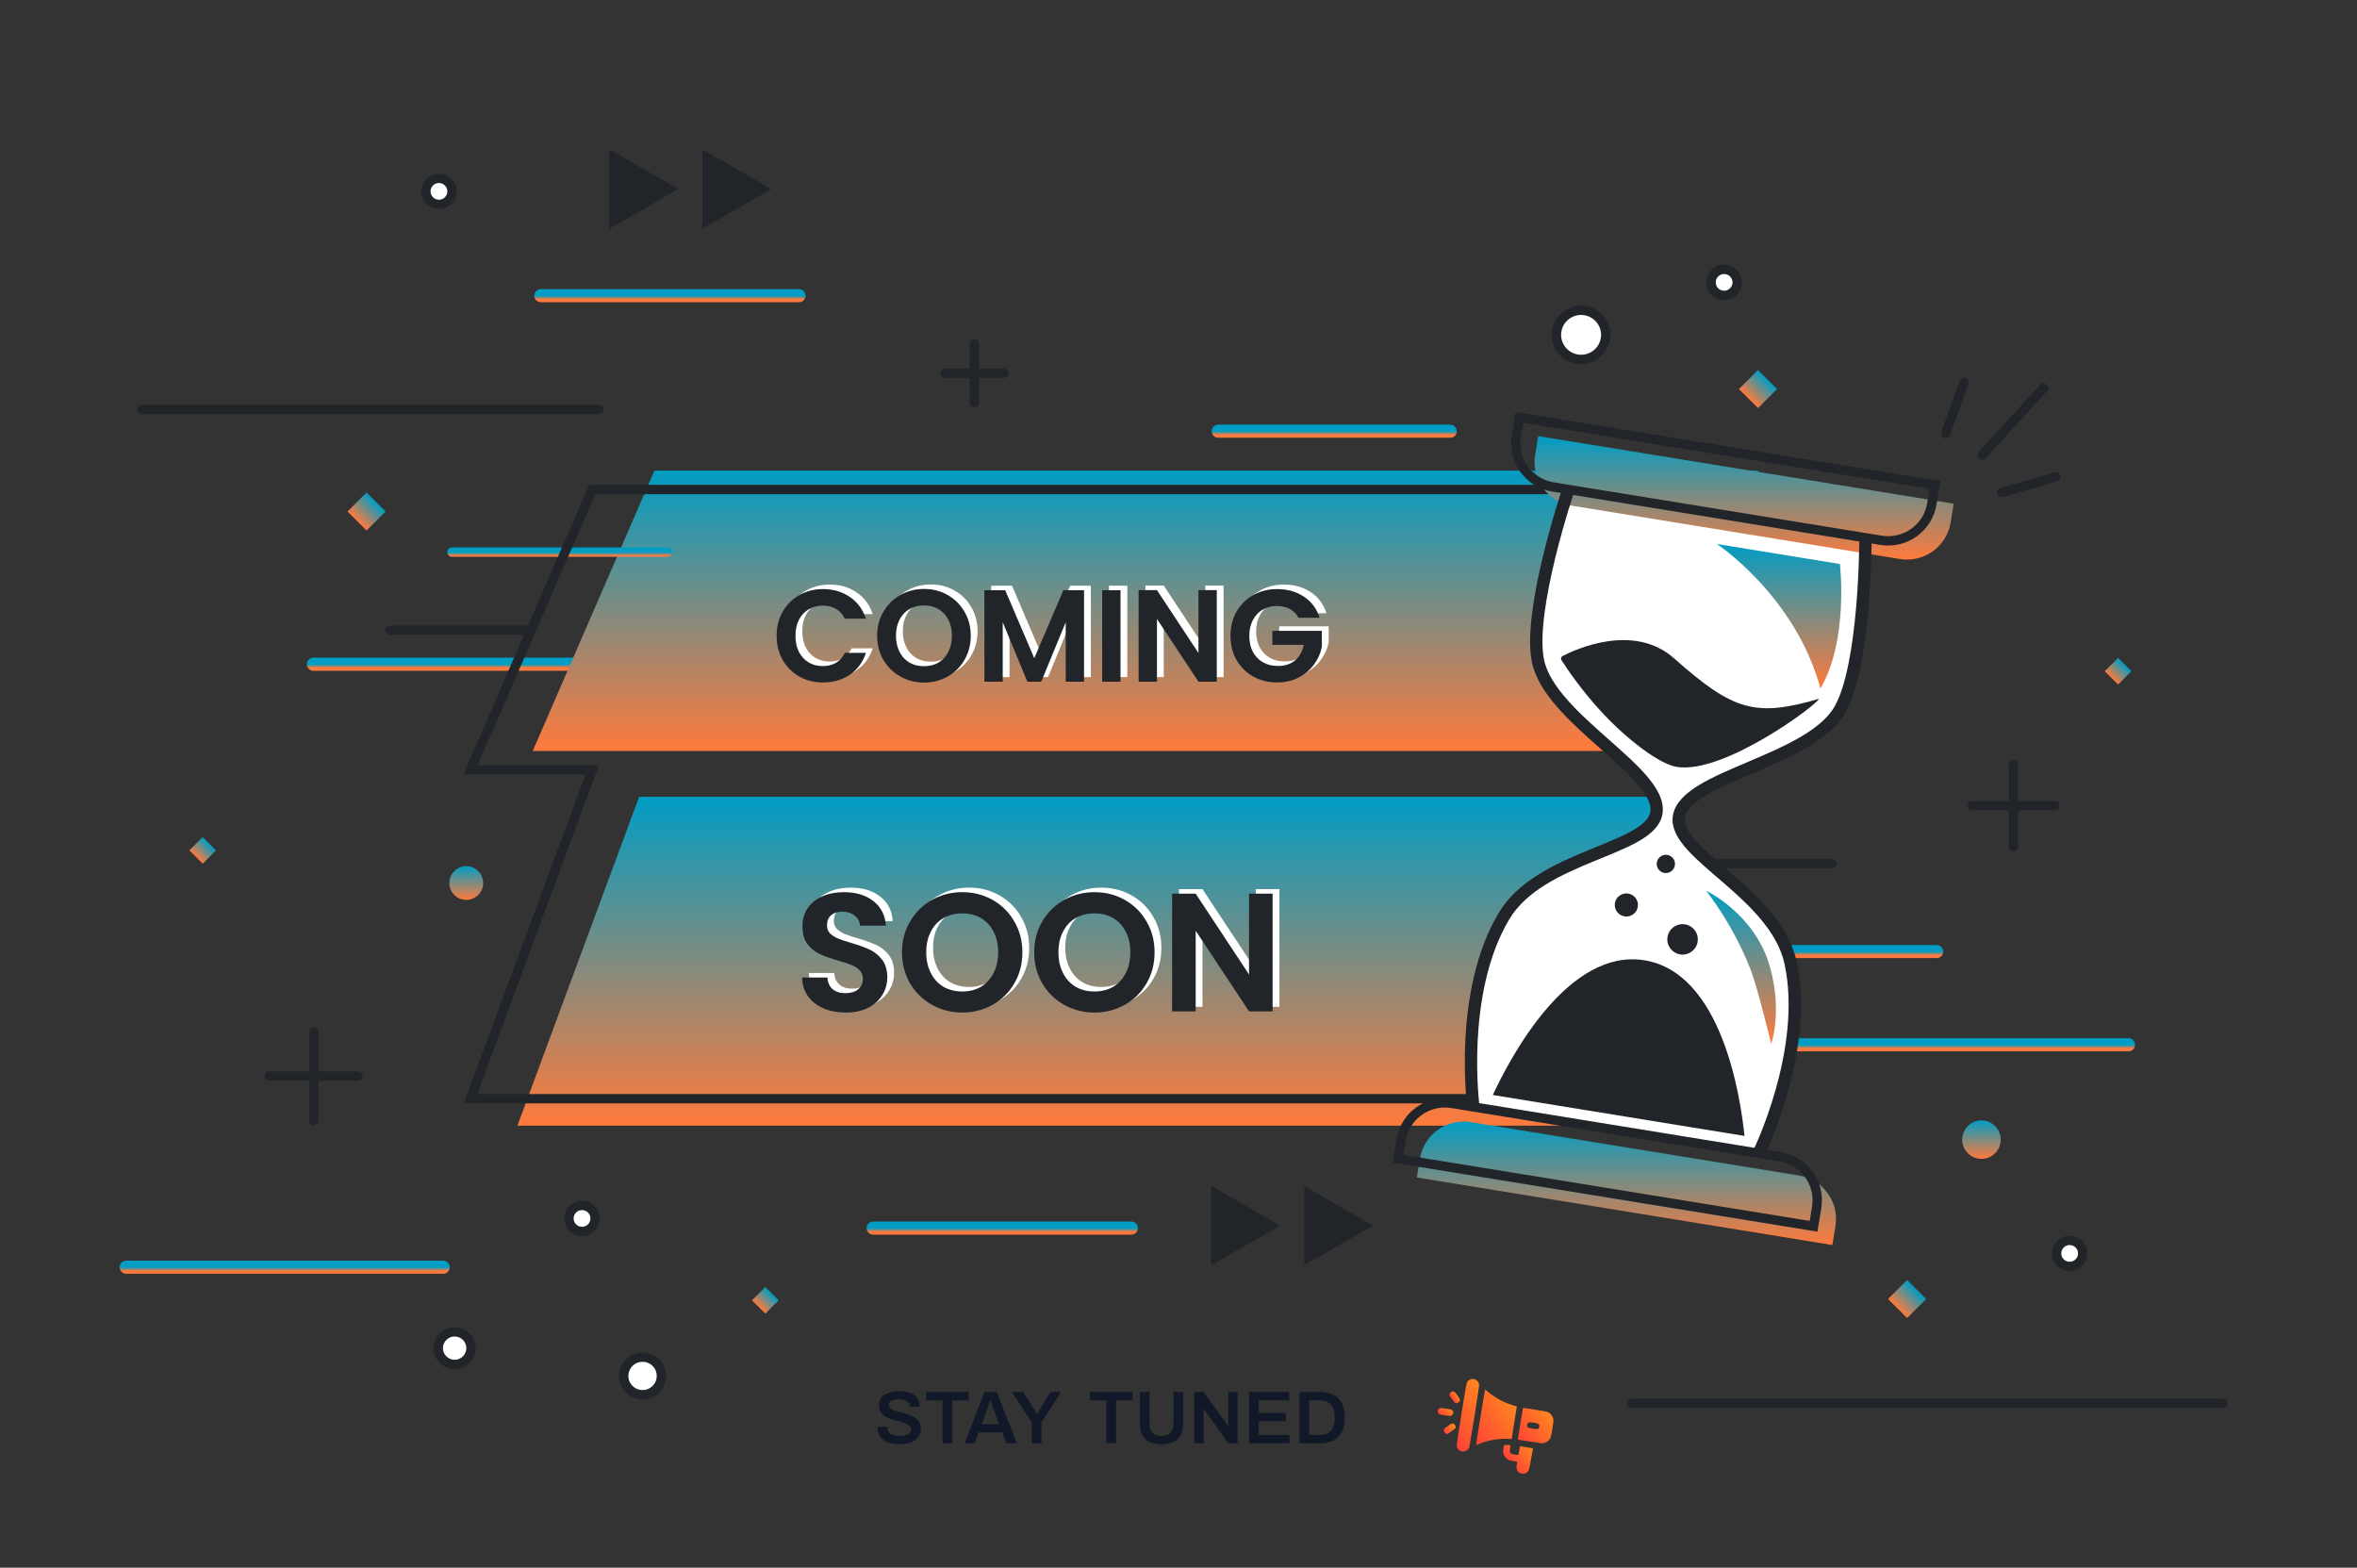<svg width="630" height="419" viewBox="0 0 630 419" fill="none" xmlns="http://www.w3.org/2000/svg">
<rect x="0" y="0" width="630" height="419" fill="#333333" stroke="none"/>
<g clip-path="url(#clip0_2468_410507)">
<path d="M534.996 131.658L549.496 127.438" stroke="#212529" stroke-width="2.5" stroke-miterlimit="10" stroke-linecap="round"/>
<path d="M524.962 102.219L520.045 115.915" stroke="#212529" stroke-width="2.5" stroke-miterlimit="10" stroke-linecap="round"/>
<path d="M529.805 121.607L546.186 103.742" stroke="#212529" stroke-width="2.5" stroke-miterlimit="10" stroke-linecap="round"/>
<path d="M342.172 327.555L323.758 316.961V338.15L342.172 327.555Z" fill="#212529"/>
<path d="M367.032 327.555L348.616 316.961V338.15L367.032 327.555Z" fill="#212529"/>
<path d="M181.306 50.516L162.891 39.922V61.112L181.306 50.516Z" fill="#212529"/>
<path d="M206.165 50.516L187.75 39.922V61.112L206.165 50.516Z" fill="#212529"/>
<path d="M252.574 99.773H268.326" stroke="#212529" stroke-width="2.5" stroke-miterlimit="10" stroke-linecap="round"/>
<path d="M260.45 107.618V91.922" stroke="#212529" stroke-width="2.5" stroke-miterlimit="10" stroke-linecap="round"/>
<path d="M527.17 215.312H549.274" stroke="#212529" stroke-width="2.5" stroke-miterlimit="10" stroke-linecap="round"/>
<path d="M538.223 226.323V204.297" stroke="#212529" stroke-width="2.5" stroke-miterlimit="10" stroke-linecap="round"/>
<path d="M71.967 287.609H95.746" stroke="#212529" stroke-width="2.5" stroke-miterlimit="10" stroke-linecap="round"/>
<path d="M83.856 299.461V275.766" stroke="#212529" stroke-width="2.5" stroke-miterlimit="10" stroke-linecap="round"/>
<path d="M144.559 79.023H213.57" stroke="url(#paint0_linear_2468_410507)" stroke-width="3.5" stroke-miterlimit="10" stroke-linecap="round"/>
<path d="M233.392 328.227H302.403" stroke="url(#paint1_linear_2468_410507)" stroke-width="3.5" stroke-miterlimit="10" stroke-linecap="round"/>
<path d="M37.888 109.461H160.193" stroke="#212529" stroke-width="2.5" stroke-miterlimit="10" stroke-linecap="round"/>
<path d="M83.767 177.516H161.514" stroke="url(#paint2_linear_2468_410507)" stroke-width="3.5" stroke-miterlimit="10" stroke-linecap="round"/>
<path d="M104.159 168.453H141.585" stroke="#212529" stroke-width="2.5" stroke-miterlimit="10" stroke-linecap="round"/>
<path d="M458.93 230.797H489.634" stroke="#212529" stroke-width="2.5" stroke-miterlimit="10" stroke-linecap="round"/>
<path d="M437.584 200.711L469.909 126.267C469.909 125.928 469.909 125.759 469.909 125.784H174.926L142.391 200.711H437.584Z" fill="url(#paint3_linear_2468_410507)"/>
<path d="M452.196 240.571C449.915 238.771 447.977 236.53 446.666 233.933C445.405 231.432 444.75 228.686 444.577 225.9C444.306 221.53 445.097 217.155 446.408 212.953H170.835L138.3 300.849H430.133L454.186 241.987C453.503 241.543 452.836 241.076 452.196 240.571Z" fill="url(#paint4_linear_2468_410507)"/>
<path d="M120.791 147.57H178.444" stroke="url(#paint5_linear_2468_410507)" stroke-width="2.5" stroke-miterlimit="10" stroke-linecap="round"/>
<path d="M453.28 131.306C453.28 130.967 453.28 130.798 453.28 130.823H158.297L125.762 205.75H158.297L125.762 293.647H420.955L453.28 206.318C453.28 206.129 453.28 205.94 453.28 205.75" stroke="#212529" stroke-width="2.5" stroke-miterlimit="10"/>
<path d="M209.405 168.727C209.405 166.323 209.941 164.177 211.015 162.287C212.111 160.373 213.593 158.892 215.46 157.842C217.35 156.768 219.461 156.232 221.795 156.232C224.525 156.232 226.916 156.932 228.97 158.332C231.023 159.732 232.458 161.668 233.275 164.142H227.64C227.08 162.975 226.286 162.1 225.26 161.517C224.256 160.933 223.09 160.642 221.76 160.642C220.336 160.642 219.065 160.98 217.945 161.657C216.848 162.31 215.985 163.243 215.355 164.457C214.748 165.67 214.445 167.093 214.445 168.727C214.445 170.337 214.748 171.76 215.355 172.997C215.985 174.21 216.848 175.155 217.945 175.832C219.065 176.485 220.336 176.812 221.76 176.812C223.09 176.812 224.256 176.52 225.26 175.937C226.286 175.33 227.08 174.443 227.64 173.277H233.275C232.458 175.773 231.023 177.722 228.97 179.122C226.94 180.498 224.548 181.187 221.795 181.187C219.461 181.187 217.35 180.662 215.46 179.612C213.593 178.538 212.111 177.057 211.015 175.167C209.941 173.277 209.405 171.13 209.405 168.727ZM248.8 181.222C246.513 181.222 244.413 180.685 242.5 179.612C240.587 178.538 239.07 177.057 237.95 175.167C236.83 173.253 236.27 171.095 236.27 168.692C236.27 166.312 236.83 164.177 237.95 162.287C239.07 160.373 240.587 158.88 242.5 157.807C244.413 156.733 246.513 156.197 248.8 156.197C251.11 156.197 253.21 156.733 255.1 157.807C257.013 158.88 258.518 160.373 259.615 162.287C260.735 164.177 261.295 166.312 261.295 168.692C261.295 171.095 260.735 173.253 259.615 175.167C258.518 177.057 257.013 178.538 255.1 179.612C253.187 180.685 251.087 181.222 248.8 181.222ZM248.8 176.847C250.27 176.847 251.565 176.52 252.685 175.867C253.805 175.19 254.68 174.233 255.31 172.997C255.94 171.76 256.255 170.325 256.255 168.692C256.255 167.058 255.94 165.635 255.31 164.422C254.68 163.185 253.805 162.24 252.685 161.587C251.565 160.933 250.27 160.607 248.8 160.607C247.33 160.607 246.023 160.933 244.88 161.587C243.76 162.24 242.885 163.185 242.255 164.422C241.625 165.635 241.31 167.058 241.31 168.692C241.31 170.325 241.625 171.76 242.255 172.997C242.885 174.233 243.76 175.19 244.88 175.867C246.023 176.52 247.33 176.847 248.8 176.847ZM291.575 156.547V180.977H286.675V165.087L280.13 180.977H276.42L269.84 165.087V180.977H264.94V156.547H270.505L278.275 174.712L286.045 156.547H291.575ZM301.32 156.547V180.977H296.42V156.547H301.32ZM327.056 180.977H322.156L311.061 164.212V180.977H306.161V156.512H311.061L322.156 173.312V156.512H327.056V180.977ZM348.908 163.897C348.348 162.87 347.578 162.088 346.598 161.552C345.618 161.015 344.475 160.747 343.168 160.747C341.722 160.747 340.438 161.073 339.318 161.727C338.198 162.38 337.323 163.313 336.693 164.527C336.063 165.74 335.748 167.14 335.748 168.727C335.748 170.36 336.063 171.783 336.693 172.997C337.347 174.21 338.245 175.143 339.388 175.797C340.532 176.45 341.862 176.777 343.378 176.777C345.245 176.777 346.773 176.287 347.963 175.307C349.153 174.303 349.935 172.915 350.308 171.142H341.908V167.397H355.138V171.667C354.812 173.37 354.112 174.945 353.038 176.392C351.965 177.838 350.577 179.005 348.873 179.892C347.193 180.755 345.303 181.187 343.203 181.187C340.847 181.187 338.712 180.662 336.798 179.612C334.908 178.538 333.415 177.057 332.318 175.167C331.245 173.277 330.708 171.13 330.708 168.727C330.708 166.323 331.245 164.177 332.318 162.287C333.415 160.373 334.908 158.892 336.798 157.842C338.712 156.768 340.835 156.232 343.168 156.232C345.922 156.232 348.313 156.908 350.343 158.262C352.373 159.592 353.773 161.47 354.543 163.897H348.908Z" fill="white"/>
<path d="M207.583 169.937C207.583 167.534 208.12 165.387 209.193 163.497C210.29 161.584 211.772 160.102 213.638 159.052C215.528 157.979 217.64 157.442 219.973 157.442C222.703 157.442 225.095 158.142 227.148 159.542C229.202 160.942 230.637 162.879 231.453 165.352H225.818C225.258 164.186 224.465 163.311 223.438 162.727C222.435 162.144 221.268 161.852 219.938 161.852C218.515 161.852 217.243 162.191 216.123 162.867C215.027 163.521 214.163 164.454 213.533 165.667C212.927 166.881 212.623 168.304 212.623 169.937C212.623 171.547 212.927 172.971 213.533 174.207C214.163 175.421 215.027 176.366 216.123 177.043C217.243 177.696 218.515 178.022 219.938 178.022C221.268 178.022 222.435 177.731 223.438 177.147C224.465 176.541 225.258 175.654 225.818 174.487H231.453C230.637 176.984 229.202 178.932 227.148 180.332C225.118 181.709 222.727 182.398 219.973 182.398C217.64 182.398 215.528 181.872 213.638 180.822C211.772 179.749 210.29 178.267 209.193 176.377C208.12 174.487 207.583 172.341 207.583 169.937ZM246.979 182.433C244.692 182.433 242.592 181.896 240.679 180.822C238.765 179.749 237.249 178.267 236.129 176.377C235.009 174.464 234.449 172.306 234.449 169.902C234.449 167.522 235.009 165.387 236.129 163.497C237.249 161.584 238.765 160.091 240.679 159.017C242.592 157.944 244.692 157.407 246.979 157.407C249.289 157.407 251.389 157.944 253.279 159.017C255.192 160.091 256.697 161.584 257.794 163.497C258.914 165.387 259.474 167.522 259.474 169.902C259.474 172.306 258.914 174.464 257.794 176.377C256.697 178.267 255.192 179.749 253.279 180.822C251.365 181.896 249.265 182.433 246.979 182.433ZM246.979 178.057C248.449 178.057 249.744 177.731 250.864 177.077C251.984 176.401 252.859 175.444 253.489 174.207C254.119 172.971 254.434 171.536 254.434 169.902C254.434 168.269 254.119 166.846 253.489 165.632C252.859 164.396 251.984 163.451 250.864 162.797C249.744 162.144 248.449 161.817 246.979 161.817C245.509 161.817 244.202 162.144 243.059 162.797C241.939 163.451 241.064 164.396 240.434 165.632C239.804 166.846 239.489 168.269 239.489 169.902C239.489 171.536 239.804 172.971 240.434 174.207C241.064 175.444 241.939 176.401 243.059 177.077C244.202 177.731 245.509 178.057 246.979 178.057ZM289.754 157.757V182.188H284.854V166.297L278.309 182.188H274.599L268.019 166.297V182.188H263.119V157.757H268.684L276.454 175.922L284.224 157.757H289.754ZM299.499 157.757V182.188H294.599V157.757H299.499ZM325.235 182.188H320.335L309.24 165.422V182.188H304.34V157.722H309.24L320.335 174.522V157.722H325.235V182.188ZM347.087 165.107C346.527 164.081 345.757 163.299 344.777 162.762C343.797 162.226 342.654 161.957 341.347 161.957C339.9 161.957 338.617 162.284 337.497 162.937C336.377 163.591 335.502 164.524 334.872 165.737C334.242 166.951 333.927 168.351 333.927 169.937C333.927 171.571 334.242 172.994 334.872 174.207C335.525 175.421 336.424 176.354 337.567 177.007C338.71 177.661 340.04 177.987 341.557 177.987C343.424 177.987 344.952 177.497 346.142 176.517C347.332 175.514 348.114 174.126 348.487 172.352H340.087V168.607H353.317V172.877C352.99 174.581 352.29 176.156 351.217 177.602C350.144 179.049 348.755 180.216 347.052 181.102C345.372 181.966 343.482 182.398 341.382 182.398C339.025 182.398 336.89 181.872 334.977 180.822C333.087 179.749 331.594 178.267 330.497 176.377C329.424 174.487 328.887 172.341 328.887 169.937C328.887 167.534 329.424 165.387 330.497 163.497C331.594 161.584 333.087 160.102 334.977 159.052C336.89 157.979 339.014 157.442 341.347 157.442C344.1 157.442 346.492 158.119 348.522 159.472C350.552 160.802 351.952 162.681 352.722 165.107H347.087Z" fill="#212529"/>
<path d="M227.87 269.409C225.68 269.409 223.7 269.034 221.93 268.284C220.19 267.534 218.81 266.454 217.79 265.044C216.77 263.634 216.245 261.969 216.215 260.049H222.965C223.055 261.339 223.505 262.359 224.315 263.109C225.155 263.859 226.295 264.234 227.735 264.234C229.205 264.234 230.36 263.889 231.2 263.199C232.04 262.479 232.46 261.549 232.46 260.409C232.46 259.479 232.175 258.714 231.605 258.114C231.035 257.514 230.315 257.049 229.445 256.719C228.605 256.359 227.435 255.969 225.935 255.549C223.895 254.949 222.23 254.364 220.94 253.794C219.68 253.194 218.585 252.309 217.655 251.139C216.755 249.939 216.305 248.349 216.305 246.369C216.305 244.509 216.77 242.889 217.7 241.509C218.63 240.129 219.935 239.079 221.615 238.359C223.295 237.609 225.215 237.234 227.375 237.234C230.615 237.234 233.24 238.029 235.25 239.619C237.29 241.179 238.415 243.369 238.625 246.189H231.695C231.635 245.109 231.17 244.224 230.3 243.534C229.46 242.814 228.335 242.454 226.925 242.454C225.695 242.454 224.705 242.769 223.955 243.399C223.235 244.029 222.875 244.944 222.875 246.144C222.875 246.984 223.145 247.689 223.685 248.259C224.255 248.799 224.945 249.249 225.755 249.609C226.595 249.939 227.765 250.329 229.265 250.779C231.305 251.379 232.97 251.979 234.26 252.579C235.55 253.179 236.66 254.079 237.59 255.279C238.52 256.479 238.985 258.054 238.985 260.004C238.985 261.684 238.55 263.244 237.68 264.684C236.81 266.124 235.535 267.279 233.855 268.149C232.175 268.989 230.18 269.409 227.87 269.409ZM259.027 269.409C256.087 269.409 253.387 268.719 250.927 267.339C248.467 265.959 246.517 264.054 245.077 261.624C243.637 259.164 242.917 256.389 242.917 253.299C242.917 250.239 243.637 247.494 245.077 245.064C246.517 242.604 248.467 240.684 250.927 239.304C253.387 237.924 256.087 237.234 259.027 237.234C261.997 237.234 264.697 237.924 267.127 239.304C269.587 240.684 271.522 242.604 272.932 245.064C274.372 247.494 275.092 250.239 275.092 253.299C275.092 256.389 274.372 259.164 272.932 261.624C271.522 264.054 269.587 265.959 267.127 267.339C264.667 268.719 261.967 269.409 259.027 269.409ZM259.027 263.784C260.917 263.784 262.582 263.364 264.022 262.524C265.462 261.654 266.587 260.424 267.397 258.834C268.207 257.244 268.612 255.399 268.612 253.299C268.612 251.199 268.207 249.369 267.397 247.809C266.587 246.219 265.462 245.004 264.022 244.164C262.582 243.324 260.917 242.904 259.027 242.904C257.137 242.904 255.457 243.324 253.987 244.164C252.547 245.004 251.422 246.219 250.612 247.809C249.802 249.369 249.397 251.199 249.397 253.299C249.397 255.399 249.802 257.244 250.612 258.834C251.422 260.424 252.547 261.654 253.987 262.524C255.457 263.364 257.137 263.784 259.027 263.784ZM294.359 269.409C291.419 269.409 288.719 268.719 286.259 267.339C283.799 265.959 281.849 264.054 280.409 261.624C278.969 259.164 278.249 256.389 278.249 253.299C278.249 250.239 278.969 247.494 280.409 245.064C281.849 242.604 283.799 240.684 286.259 239.304C288.719 237.924 291.419 237.234 294.359 237.234C297.329 237.234 300.029 237.924 302.459 239.304C304.919 240.684 306.854 242.604 308.264 245.064C309.704 247.494 310.424 250.239 310.424 253.299C310.424 256.389 309.704 259.164 308.264 261.624C306.854 264.054 304.919 265.959 302.459 267.339C299.999 268.719 297.299 269.409 294.359 269.409ZM294.359 263.784C296.249 263.784 297.914 263.364 299.354 262.524C300.794 261.654 301.919 260.424 302.729 258.834C303.539 257.244 303.944 255.399 303.944 253.299C303.944 251.199 303.539 249.369 302.729 247.809C301.919 246.219 300.794 245.004 299.354 244.164C297.914 243.324 296.249 242.904 294.359 242.904C292.469 242.904 290.789 243.324 289.319 244.164C287.879 245.004 286.754 246.219 285.944 247.809C285.134 249.369 284.729 251.199 284.729 253.299C284.729 255.399 285.134 257.244 285.944 258.834C286.754 260.424 287.879 261.654 289.319 262.524C290.789 263.364 292.469 263.784 294.359 263.784ZM341.976 269.094H335.676L321.411 247.539V269.094H315.111V237.639H321.411L335.676 259.239V237.639H341.976V269.094Z" fill="white"/>
<path d="M226.05 270.62C223.86 270.62 221.88 270.245 220.11 269.495C218.37 268.745 216.99 267.665 215.97 266.255C214.95 264.845 214.425 263.18 214.395 261.26H221.145C221.235 262.55 221.685 263.57 222.495 264.32C223.335 265.07 224.475 265.445 225.915 265.445C227.385 265.445 228.54 265.1 229.38 264.41C230.22 263.69 230.64 262.76 230.64 261.62C230.64 260.69 230.355 259.925 229.785 259.325C229.215 258.725 228.495 258.26 227.625 257.93C226.785 257.57 225.615 257.18 224.115 256.76C222.075 256.16 220.41 255.575 219.12 255.005C217.86 254.405 216.765 253.52 215.835 252.35C214.935 251.15 214.485 249.56 214.485 247.58C214.485 245.72 214.95 244.1 215.88 242.72C216.81 241.34 218.115 240.29 219.795 239.57C221.475 238.82 223.395 238.445 225.555 238.445C228.795 238.445 231.42 239.24 233.43 240.83C235.47 242.39 236.595 244.58 236.805 247.4H229.875C229.815 246.32 229.35 245.435 228.48 244.745C227.64 244.025 226.515 243.665 225.105 243.665C223.875 243.665 222.885 243.98 222.135 244.61C221.415 245.24 221.055 246.155 221.055 247.355C221.055 248.195 221.325 248.9 221.865 249.47C222.435 250.01 223.125 250.46 223.935 250.82C224.775 251.15 225.945 251.54 227.445 251.99C229.485 252.59 231.15 253.19 232.44 253.79C233.73 254.39 234.84 255.29 235.77 256.49C236.7 257.69 237.165 259.265 237.165 261.215C237.165 262.895 236.73 264.455 235.86 265.895C234.99 267.335 233.715 268.49 232.035 269.36C230.355 270.2 228.36 270.62 226.05 270.62ZM257.206 270.62C254.266 270.62 251.566 269.93 249.106 268.55C246.646 267.17 244.696 265.265 243.256 262.835C241.816 260.375 241.096 257.6 241.096 254.51C241.096 251.45 241.816 248.705 243.256 246.275C244.696 243.815 246.646 241.895 249.106 240.515C251.566 239.135 254.266 238.445 257.206 238.445C260.176 238.445 262.876 239.135 265.306 240.515C267.766 241.895 269.701 243.815 271.111 246.275C272.551 248.705 273.271 251.45 273.271 254.51C273.271 257.6 272.551 260.375 271.111 262.835C269.701 265.265 267.766 267.17 265.306 268.55C262.846 269.93 260.146 270.62 257.206 270.62ZM257.206 264.995C259.096 264.995 260.761 264.575 262.201 263.735C263.641 262.865 264.766 261.635 265.576 260.045C266.386 258.455 266.791 256.61 266.791 254.51C266.791 252.41 266.386 250.58 265.576 249.02C264.766 247.43 263.641 246.215 262.201 245.375C260.761 244.535 259.096 244.115 257.206 244.115C255.316 244.115 253.636 244.535 252.166 245.375C250.726 246.215 249.601 247.43 248.791 249.02C247.981 250.58 247.576 252.41 247.576 254.51C247.576 256.61 247.981 258.455 248.791 260.045C249.601 261.635 250.726 262.865 252.166 263.735C253.636 264.575 255.316 264.995 257.206 264.995ZM292.539 270.62C289.599 270.62 286.899 269.93 284.439 268.55C281.979 267.17 280.029 265.265 278.589 262.835C277.149 260.375 276.429 257.6 276.429 254.51C276.429 251.45 277.149 248.705 278.589 246.275C280.029 243.815 281.979 241.895 284.439 240.515C286.899 239.135 289.599 238.445 292.539 238.445C295.509 238.445 298.209 239.135 300.639 240.515C303.099 241.895 305.034 243.815 306.444 246.275C307.884 248.705 308.604 251.45 308.604 254.51C308.604 257.6 307.884 260.375 306.444 262.835C305.034 265.265 303.099 267.17 300.639 268.55C298.179 269.93 295.479 270.62 292.539 270.62ZM292.539 264.995C294.429 264.995 296.094 264.575 297.534 263.735C298.974 262.865 300.099 261.635 300.909 260.045C301.719 258.455 302.124 256.61 302.124 254.51C302.124 252.41 301.719 250.58 300.909 249.02C300.099 247.43 298.974 246.215 297.534 245.375C296.094 244.535 294.429 244.115 292.539 244.115C290.649 244.115 288.969 244.535 287.499 245.375C286.059 246.215 284.934 247.43 284.124 249.02C283.314 250.58 282.909 252.41 282.909 254.51C282.909 256.61 283.314 258.455 284.124 260.045C284.934 261.635 286.059 262.865 287.499 263.735C288.969 264.575 290.649 264.995 292.539 264.995ZM340.156 270.305H333.856L319.591 248.75V270.305H313.291V238.85H319.591L333.856 260.45V238.85H340.156V270.305Z" fill="#212529"/>
<path d="M456.502 254.32H517.65" stroke="url(#paint6_linear_2468_410507)" stroke-width="3.5" stroke-miterlimit="10" stroke-linecap="round"/>
<path d="M451.861 279.234H568.925" stroke="url(#paint7_linear_2468_410507)" stroke-width="3.5" stroke-miterlimit="10" stroke-linecap="round"/>
<path d="M325.612 115.242H387.634" stroke="url(#paint8_linear_2468_410507)" stroke-width="3.5" stroke-miterlimit="10" stroke-linecap="round"/>
<path d="M470.017 308.378C470.017 308.378 483.672 280.724 478.601 257.292C474.586 238.743 447.242 228.259 448.763 218.295C450.421 207.432 483.712 203.609 491.758 189.712C498.671 177.77 498.625 143.727 498.625 143.727L419.229 130.82C419.229 130.82 408.328 163.084 411.074 176.596C414.27 192.321 444.615 206.49 442.723 217.314C440.987 227.243 411.717 228.523 401.995 244.839C389.714 265.45 393.841 295.995 393.841 295.995L470.017 308.378Z" fill="white"/>
<path d="M458.9 145.391C458.9 145.391 479.842 159.188 486.593 184.023C494.208 170.916 491.785 150.737 491.785 150.737L458.9 145.391Z" fill="url(#paint9_linear_2468_410507)"/>
<path d="M484.076 128.418L449.279 122.761L411.15 116.562L410.322 121.616C409.27 128.039 413.643 134.096 420.09 135.143L446.547 139.444L481.344 145.101L507.802 149.402C514.248 150.45 520.325 146.092 521.377 139.668L522.204 134.615L484.076 128.418Z" fill="url(#paint10_linear_2468_410507)"/>
<path d="M480.83 314.172L454.373 309.871L419.576 304.214L393.117 299.913C386.671 298.865 380.593 303.223 379.542 309.647L378.715 314.7L416.844 320.898L451.641 326.555L489.77 332.753L490.598 327.7C491.649 321.277 487.276 315.22 480.83 314.172Z" fill="url(#paint11_linear_2468_410507)"/>
<path d="M479.056 123.418L444.259 117.761L406.13 111.562L405.303 116.616C404.251 123.039 408.624 129.096 415.07 130.143L441.528 134.444L476.325 140.101L502.783 144.402C509.229 145.45 515.307 141.092 516.358 134.668L517.186 129.615L479.056 123.418Z" stroke="#212529" stroke-width="2.5" stroke-miterlimit="10"/>
<path d="M475.81 309.164L449.352 304.863L414.555 299.206L388.097 294.906C381.651 293.858 375.573 298.215 374.522 304.639L373.694 309.692L411.824 315.89L446.621 321.547L484.75 327.746L485.577 322.692C486.629 316.268 482.256 310.211 475.81 309.164Z" stroke="#212529" stroke-width="2.5" stroke-miterlimit="10"/>
<path d="M419.229 130.82C419.229 130.82 408.328 163.084 411.074 176.596C414.27 192.321 444.615 206.49 442.723 217.314C440.987 227.243 411.717 228.523 401.995 244.839C389.714 265.45 393.841 295.996 393.841 295.996" stroke="#212529" stroke-width="3.3" stroke-miterlimit="10"/>
<path d="M498.624 143.727C498.624 143.727 498.67 177.77 491.757 189.712C483.711 203.609 450.42 207.433 448.762 218.295C447.241 228.259 474.585 238.743 478.6 257.292C483.672 280.723 470.016 308.378 470.016 308.378" stroke="#212529" stroke-width="3.3" stroke-miterlimit="10"/>
<path d="M417.663 175.329C417.253 175.541 417.116 176.055 417.364 176.444C418.684 178.506 422.832 184.727 428.554 190.799C435.074 197.718 443.501 204.208 448.16 204.966C460.718 207.008 485.753 188.35 486.176 186.772C469.165 191.747 463.235 189.946 447.506 175.984C436.709 166.399 421.217 173.493 417.663 175.329Z" fill="#212529"/>
<path d="M466.289 303.598C465.161 292.661 460.086 259.989 439.554 256.652C419.217 253.346 403.818 282.318 399.01 292.661L466.289 303.598Z" fill="#212529"/>
<path d="M453.756 251.718C453.393 253.933 451.297 255.436 449.074 255.075C446.852 254.713 445.344 252.625 445.706 250.41C446.069 248.195 448.165 246.693 450.387 247.053C452.61 247.415 454.118 249.504 453.756 251.718Z" fill="#212529"/>
<path d="M437.767 242.367C437.492 244.05 435.899 245.192 434.21 244.917C432.521 244.643 431.375 243.056 431.65 241.372C431.926 239.689 433.518 238.547 435.208 238.822C436.897 239.097 438.043 240.684 437.767 242.367Z" fill="#212529"/>
<path d="M447.679 231.292C447.461 232.621 446.204 233.523 444.87 233.306C443.536 233.089 442.631 231.836 442.849 230.507C443.066 229.178 444.324 228.276 445.658 228.493C446.992 228.71 447.896 229.963 447.679 231.292Z" fill="#212529"/>
<path d="M456.016 238.062C456.016 238.062 469.054 244.156 473.092 258.414C476.464 270.317 473.438 278.995 473.438 278.995C473.438 278.995 469.727 263.787 467.9 259.104C463.055 246.686 456.016 238.062 456.016 238.062Z" fill="url(#paint12_linear_2468_410507)"/>
<path d="M33.728 338.68H118.466" stroke="url(#paint13_linear_2468_410507)" stroke-width="3.5" stroke-miterlimit="10" stroke-linecap="round"/>
<path d="M436.043 375.055H594.17" stroke="#212529" stroke-width="2.5" stroke-miterlimit="10" stroke-linecap="round"/>
<path d="M159.047 326.014C158.848 327.927 157.13 329.317 155.21 329.118C153.29 328.92 151.896 327.208 152.095 325.295C152.294 323.382 154.012 321.992 155.931 322.191C157.852 322.39 159.246 324.101 159.047 326.014Z" fill="white" stroke="#212529" stroke-width="2.5" stroke-miterlimit="10"/>
<path d="M120.799 51.506C120.6 53.418 118.882 54.809 116.963 54.609C115.043 54.411 113.648 52.699 113.848 50.787C114.047 48.874 115.765 47.484 117.684 47.683C119.604 47.881 120.998 49.593 120.799 51.506Z" fill="white" stroke="#212529" stroke-width="2.5" stroke-miterlimit="10"/>
<path d="M556.672 335.357C556.473 337.27 554.755 338.66 552.835 338.461C550.915 338.263 549.521 336.551 549.72 334.638C549.919 332.726 551.637 331.335 553.557 331.535C555.477 331.733 556.871 333.445 556.672 335.357Z" fill="white" stroke="#212529" stroke-width="2.5" stroke-miterlimit="10"/>
<path d="M464.335 75.466C464.335 77.39 462.77 78.949 460.84 78.949C458.91 78.949 457.346 77.389 457.346 75.466C457.346 73.544 458.911 71.984 460.84 71.984C462.77 71.984 464.335 73.544 464.335 75.466Z" fill="white" stroke="#212529" stroke-width="2.5" stroke-miterlimit="10"/>
<path d="M176.76 368.26C176.473 371.019 173.995 373.023 171.227 372.736C168.458 372.45 166.446 369.981 166.734 367.223C167.022 364.464 169.5 362.46 172.268 362.746C175.037 363.032 177.047 365.501 176.76 368.26Z" fill="white" stroke="#212529" stroke-width="2.5" stroke-miterlimit="10"/>
<path d="M129.141 236.002C129.141 238.489 127.118 240.505 124.622 240.505C122.126 240.505 120.104 238.489 120.104 236.002C120.104 233.516 122.126 231.5 124.622 231.5C127.118 231.499 129.141 233.516 129.141 236.002Z" fill="url(#paint14_linear_2468_410507)"/>
<path d="M529.622 309.72C532.468 309.72 534.774 307.422 534.774 304.587C534.774 301.752 532.468 299.453 529.622 299.453C526.777 299.453 524.471 301.752 524.471 304.587C524.471 307.422 526.777 309.72 529.622 309.72Z" fill="url(#paint15_linear_2468_410507)"/>
<path d="M429.024 90.998C429.857 87.468 427.661 83.933 424.118 83.103C420.576 82.272 417.028 84.461 416.195 87.991C415.361 91.521 417.557 95.056 421.1 95.887C424.643 96.717 428.19 94.529 429.024 90.998Z" fill="white" stroke="#212529" stroke-width="2.5" stroke-miterlimit="10"/>
<path d="M125.864 360.763C125.615 363.155 123.468 364.892 121.069 364.643C118.669 364.394 116.926 362.255 117.175 359.864C117.425 357.473 119.572 355.736 121.971 355.985C124.37 356.233 126.113 358.372 125.864 360.763Z" fill="white" stroke="#212529" stroke-width="2.5" stroke-miterlimit="10"/>
<path d="M103.072 136.711L97.977 131.633L92.881 136.711L97.977 141.788L103.072 136.711Z" fill="url(#paint16_linear_2468_410507)"/>
<path d="M57.742 227.286L54.179 223.734L50.615 227.286L54.179 230.837L57.742 227.286Z" fill="url(#paint17_linear_2468_410507)"/>
<path d="M208.132 347.528L204.568 343.977L201.005 347.528L204.568 351.079L208.132 347.528Z" fill="url(#paint18_linear_2468_410507)"/>
<path d="M569.704 179.395L566.141 175.844L562.577 179.395L566.141 182.946L569.704 179.395Z" fill="url(#paint19_linear_2468_410507)"/>
<path d="M514.842 347.187L509.746 342.109L504.65 347.187L509.746 352.265L514.842 347.187Z" fill="url(#paint20_linear_2468_410507)"/>
<path d="M474.986 103.976L469.891 98.898L464.795 103.976L469.891 109.054L474.986 103.976Z" fill="url(#paint21_linear_2468_410507)"/>
<g clip-path="url(#clip1_2468_410507)">
<path d="M388.312 371.891C388.716 371.881 388.831 371.981 389.553 372.975C390.273 373.964 390.32 374.078 390.153 374.481C390.074 374.664 390.009 374.74 389.768 374.885C389.509 375.044 389.441 375.058 389.181 375.021L388.885 374.974L388.145 373.957L387.406 372.94L387.453 372.645C387.496 372.374 387.528 372.33 387.779 372.121C388.019 371.926 388.094 371.893 388.312 371.891Z" fill="url(#paint22_linear_2468_410507)"/>
<path d="M393.153 368.609C393.673 368.459 394.29 368.578 394.697 368.904C394.981 369.129 395.307 369.684 395.364 370.016C395.43 370.427 392.855 386.546 392.654 386.959C392.543 387.187 392.436 387.321 392.177 387.529C391.748 387.874 391.33 387.999 390.846 387.926C390.337 387.849 390.09 387.704 389.751 387.286C389.203 386.61 389.134 387.323 390.612 378.043C392.074 368.867 391.97 369.365 392.601 368.91C392.785 368.784 393.032 368.647 393.153 368.609Z" fill="url(#paint23_linear_2468_410507)"/>
<path d="M385.101 376.291C385.209 376.284 385.888 376.372 386.603 376.489C387.973 376.72 388.201 376.809 388.352 377.172C388.54 377.635 388.45 377.969 388.042 378.263C387.81 378.431 387.746 378.449 387.424 378.435C387.233 378.425 386.555 378.329 385.927 378.225C384.69 378.012 384.595 377.968 384.354 377.521C384.265 377.36 384.253 377.235 384.302 377.002C384.356 376.716 384.383 376.676 384.629 376.498C384.81 376.368 384.965 376.298 385.101 376.291Z" fill="url(#paint24_linear_2468_410507)"/>
<path d="M396.973 371.322C397.009 371.352 397.29 371.593 397.587 371.865C399.464 373.541 402.223 375.01 404.802 375.706L405.435 375.876L404.735 380.245L404.036 384.605L403.475 384.573C400.792 384.424 398.003 384.859 395.663 385.795C395.198 385.982 394.767 386.167 394.706 386.21C394.646 386.254 394.58 386.26 394.556 386.227C394.485 386.13 396.896 371.265 396.973 371.322Z" fill="url(#paint25_linear_2468_410507)"/>
<path d="M388.171 380.456C388.776 380.442 389.233 381.099 389.008 381.656C388.918 381.862 388.87 381.904 387.932 382.56L386.943 383.253L386.644 383.201C386.351 383.159 386.333 383.143 386.108 382.834C385.883 382.524 385.874 382.502 385.925 382.212L385.969 381.912L386.947 381.185C387.915 380.465 387.92 380.461 388.171 380.456Z" fill="url(#paint26_linear_2468_410507)"/>
<path d="M410.27 376.75C412.097 377.044 413.519 377.307 413.676 377.377C414.524 377.766 415.178 378.703 415.228 379.619C415.24 379.801 415.097 380.849 414.916 381.952C414.568 384.071 414.506 384.278 414.063 384.816C413.652 385.311 413.112 385.609 412.427 385.709C412.075 385.759 411.548 385.695 408.852 385.266L405.692 384.764L406.369 380.539C406.737 378.215 407.069 376.298 407.092 376.281C407.12 376.261 408.55 376.476 410.27 376.75ZM408.199 380.613C408.045 380.957 408.224 381.455 408.563 381.62C408.65 381.662 409.187 381.768 409.751 381.854C410.82 382.02 411.002 382.008 411.255 381.733C411.433 381.549 411.508 381.156 411.42 380.909C411.28 380.503 411.104 380.426 409.882 380.244C409.246 380.147 408.732 380.102 408.657 380.135C408.474 380.224 408.293 380.412 408.199 380.613Z" fill="url(#paint27_linear_2468_410507)"/>
<path d="M402.81 386.184C403.214 386.196 403.598 386.208 403.655 386.209C403.752 386.216 403.753 386.343 403.64 387.073C403.509 387.992 403.531 388.159 403.856 388.46C403.974 388.573 404.197 388.637 404.903 388.761C405.394 388.844 405.812 388.902 405.83 388.888C405.849 388.875 405.96 388.337 406.074 387.697L406.283 386.524L408.014 386.804L409.75 387.08L409.265 389.827C408.712 392.997 408.673 393.109 408.084 393.534C407.773 393.759 407.667 393.807 407.335 393.857C406.572 393.985 405.871 393.624 405.516 392.922C405.308 392.508 405.285 392.243 405.415 391.43L405.534 390.66L404.63 390.516C404.13 390.441 403.586 390.326 403.421 390.254C402.532 389.917 401.828 388.959 401.766 388.017C401.741 387.661 401.934 386.274 402.018 386.214C402.05 386.19 402.409 386.178 402.81 386.184Z" fill="url(#paint28_linear_2468_410507)"/>
</g>
<path d="M240.329 385.99C239.569 385.99 238.843 385.91 238.149 385.75C237.456 385.577 236.843 385.317 236.309 384.97C235.776 384.61 235.356 384.17 235.049 383.65C234.743 383.117 234.589 382.49 234.589 381.77C234.589 381.69 234.589 381.61 234.589 381.53C234.603 381.45 234.609 381.39 234.609 381.35H237.229C237.229 381.377 237.223 381.43 237.209 381.51C237.209 381.577 237.209 381.637 237.209 381.69C237.209 382.13 237.336 382.51 237.589 382.83C237.843 383.137 238.209 383.377 238.689 383.55C239.169 383.71 239.736 383.79 240.389 383.79C240.829 383.79 241.216 383.763 241.549 383.71C241.896 383.657 242.189 383.583 242.429 383.49C242.683 383.383 242.889 383.263 243.049 383.13C243.209 382.983 243.323 382.823 243.389 382.65C243.469 382.477 243.509 382.29 243.509 382.09C243.509 381.703 243.389 381.383 243.149 381.13C242.909 380.877 242.583 380.663 242.169 380.49C241.769 380.317 241.309 380.163 240.789 380.03C240.283 379.883 239.756 379.737 239.209 379.59C238.676 379.443 238.149 379.27 237.629 379.07C237.123 378.857 236.663 378.603 236.249 378.31C235.849 378.017 235.529 377.65 235.289 377.21C235.049 376.757 234.929 376.217 234.929 375.59C234.929 374.95 235.063 374.39 235.329 373.91C235.609 373.43 235.996 373.037 236.489 372.73C236.996 372.41 237.583 372.177 238.249 372.03C238.916 371.87 239.643 371.79 240.429 371.79C241.163 371.79 241.849 371.87 242.489 372.03C243.143 372.177 243.716 372.417 244.209 372.75C244.703 373.07 245.089 373.483 245.369 373.99C245.649 374.483 245.789 375.077 245.789 375.77V376.01H243.209V375.81C243.209 375.423 243.089 375.097 242.849 374.83C242.623 374.563 242.296 374.357 241.869 374.21C241.456 374.063 240.969 373.99 240.409 373.99C239.809 373.99 239.296 374.05 238.869 374.17C238.443 374.277 238.116 374.443 237.889 374.67C237.663 374.883 237.549 375.15 237.549 375.47C237.549 375.803 237.669 376.083 237.909 376.31C238.149 376.537 238.469 376.73 238.869 376.89C239.283 377.05 239.743 377.197 240.249 377.33C240.769 377.463 241.296 377.61 241.829 377.77C242.376 377.917 242.903 378.09 243.409 378.29C243.929 378.49 244.389 378.743 244.789 379.05C245.203 379.343 245.529 379.71 245.769 380.15C246.009 380.59 246.129 381.117 246.129 381.73C246.129 382.757 245.876 383.583 245.369 384.21C244.876 384.837 244.189 385.29 243.309 385.57C242.443 385.85 241.449 385.99 240.329 385.99ZM251.909 385.75V374.27H247.529V372.03H258.909V374.27H254.509V385.75H251.909ZM257.813 385.75L263.153 372.03H266.433L271.793 385.75H268.973L267.873 382.83H261.593L260.493 385.75H257.813ZM262.413 380.63H267.033L265.653 376.91C265.6 376.777 265.533 376.61 265.453 376.41C265.386 376.197 265.313 375.97 265.233 375.73C265.153 375.477 265.073 375.223 264.993 374.97C264.913 374.717 264.84 374.49 264.773 374.29H264.673C264.593 374.557 264.493 374.863 264.373 375.21C264.266 375.557 264.16 375.883 264.053 376.19C263.946 376.497 263.86 376.737 263.793 376.91L262.413 380.63ZM275.771 385.75V380.17L270.491 372.03H273.491L277.111 377.83H277.211L280.791 372.03H283.631L278.371 380.17V385.75H275.771ZM295.718 385.75V374.27H291.338V372.03H302.718V374.27H298.318V385.75H295.718ZM310.441 385.99C309.241 385.99 308.207 385.797 307.341 385.41C306.474 385.023 305.807 384.437 305.341 383.65C304.887 382.85 304.661 381.857 304.661 380.67V372.03H307.261V380.59C307.261 381.643 307.534 382.443 308.081 382.99C308.641 383.523 309.427 383.79 310.441 383.79C311.454 383.79 312.241 383.523 312.801 382.99C313.374 382.443 313.661 381.643 313.661 380.59V372.03H316.261V380.67C316.261 381.857 316.027 382.85 315.561 383.65C315.094 384.437 314.427 385.023 313.561 385.41C312.694 385.797 311.654 385.99 310.441 385.99ZM319.213 385.75V372.03H321.693L327.553 380.13C327.62 380.21 327.7 380.323 327.793 380.47C327.887 380.603 327.973 380.737 328.053 380.87C328.133 381.003 328.187 381.11 328.213 381.19H328.313C328.313 381.003 328.313 380.823 328.313 380.65C328.313 380.477 328.313 380.303 328.313 380.13V372.03H330.813V385.75H328.353L322.473 377.59C322.367 377.43 322.24 377.237 322.093 377.01C321.96 376.77 321.867 376.603 321.813 376.51H321.713C321.713 376.683 321.713 376.863 321.713 377.05C321.713 377.223 321.713 377.403 321.713 377.59V385.75H319.213ZM333.862 385.75V372.03H344.562V374.25H336.462V377.63H343.682V379.85H336.462V383.53H344.682V385.75H333.862ZM347.299 385.75V372.03H352.799C354.186 372.03 355.373 372.277 356.359 372.77C357.346 373.263 358.106 374.017 358.639 375.03C359.173 376.03 359.439 377.317 359.439 378.89C359.439 380.45 359.173 381.737 358.639 382.75C358.106 383.763 357.346 384.517 356.359 385.01C355.373 385.503 354.186 385.75 352.799 385.75H347.299ZM349.899 383.53H352.799C353.439 383.53 354.006 383.437 354.499 383.25C354.993 383.063 355.406 382.79 355.739 382.43C356.073 382.057 356.326 381.597 356.499 381.05C356.673 380.49 356.759 379.843 356.759 379.11V378.69C356.759 377.943 356.673 377.297 356.499 376.75C356.326 376.19 356.073 375.73 355.739 375.37C355.406 374.997 354.993 374.717 354.499 374.53C354.006 374.343 353.439 374.25 352.799 374.25H349.899V383.53Z" fill="#111827"/>
</g>
<defs>
<linearGradient id="paint0_linear_2468_410507" x1="179.064" y1="79.023" x2="179.064" y2="80.023" gradientUnits="userSpaceOnUse">
<stop stop-color="#009DC4"/>
<stop offset="1" stop-color="#FF7A3C"/>
</linearGradient>
<linearGradient id="paint1_linear_2468_410507" x1="267.897" y1="328.227" x2="267.897" y2="329.227" gradientUnits="userSpaceOnUse">
<stop stop-color="#009DC4"/>
<stop offset="1" stop-color="#FF7A3C"/>
</linearGradient>
<linearGradient id="paint2_linear_2468_410507" x1="122.641" y1="177.516" x2="122.641" y2="178.516" gradientUnits="userSpaceOnUse">
<stop stop-color="#009DC4"/>
<stop offset="1" stop-color="#FF7A3C"/>
</linearGradient>
<linearGradient id="paint3_linear_2468_410507" x1="306.15" y1="125.781" x2="306.15" y2="200.711" gradientUnits="userSpaceOnUse">
<stop stop-color="#009DC4"/>
<stop offset="1" stop-color="#FF7A3C"/>
</linearGradient>
<linearGradient id="paint4_linear_2468_410507" x1="296.243" y1="212.953" x2="296.243" y2="300.849" gradientUnits="userSpaceOnUse">
<stop stop-color="#009DC4"/>
<stop offset="1" stop-color="#FF7A3C"/>
</linearGradient>
<linearGradient id="paint5_linear_2468_410507" x1="149.618" y1="147.57" x2="149.618" y2="148.57" gradientUnits="userSpaceOnUse">
<stop stop-color="#009DC4"/>
<stop offset="1" stop-color="#FF7A3C"/>
</linearGradient>
<linearGradient id="paint6_linear_2468_410507" x1="487.076" y1="254.32" x2="487.076" y2="255.32" gradientUnits="userSpaceOnUse">
<stop stop-color="#009DC4"/>
<stop offset="1" stop-color="#FF7A3C"/>
</linearGradient>
<linearGradient id="paint7_linear_2468_410507" x1="510.393" y1="279.234" x2="510.393" y2="280.234" gradientUnits="userSpaceOnUse">
<stop stop-color="#009DC4"/>
<stop offset="1" stop-color="#FF7A3C"/>
</linearGradient>
<linearGradient id="paint8_linear_2468_410507" x1="356.623" y1="115.242" x2="356.623" y2="116.242" gradientUnits="userSpaceOnUse">
<stop stop-color="#009DC4"/>
<stop offset="1" stop-color="#FF7A3C"/>
</linearGradient>
<linearGradient id="paint9_linear_2468_410507" x1="475.526" y1="145.391" x2="475.526" y2="184.023" gradientUnits="userSpaceOnUse">
<stop stop-color="#009DC4"/>
<stop offset="1" stop-color="#FF7A3C"/>
</linearGradient>
<linearGradient id="paint10_linear_2468_410507" x1="466.185" y1="116.562" x2="466.185" y2="149.557" gradientUnits="userSpaceOnUse">
<stop stop-color="#009DC4"/>
<stop offset="1" stop-color="#FF7A3C"/>
</linearGradient>
<linearGradient id="paint11_linear_2468_410507" x1="434.734" y1="299.758" x2="434.734" y2="332.753" gradientUnits="userSpaceOnUse">
<stop stop-color="#009DC4"/>
<stop offset="1" stop-color="#FF7A3C"/>
</linearGradient>
<linearGradient id="paint12_linear_2468_410507" x1="465.351" y1="238.062" x2="465.351" y2="278.995" gradientUnits="userSpaceOnUse">
<stop stop-color="#009DC4"/>
<stop offset="1" stop-color="#FF7A3C"/>
</linearGradient>
<linearGradient id="paint13_linear_2468_410507" x1="76.097" y1="338.68" x2="76.097" y2="339.68" gradientUnits="userSpaceOnUse">
<stop stop-color="#009DC4"/>
<stop offset="1" stop-color="#FF7A3C"/>
</linearGradient>
<linearGradient id="paint14_linear_2468_410507" x1="124.622" y1="231.5" x2="124.622" y2="240.505" gradientUnits="userSpaceOnUse">
<stop stop-color="#009DC4"/>
<stop offset="1" stop-color="#FF7A3C"/>
</linearGradient>
<linearGradient id="paint15_linear_2468_410507" x1="529.622" y1="299.453" x2="529.622" y2="309.72" gradientUnits="userSpaceOnUse">
<stop stop-color="#009DC4"/>
<stop offset="1" stop-color="#FF7A3C"/>
</linearGradient>
<linearGradient id="paint16_linear_2468_410507" x1="100.524" y1="134.172" x2="95.447" y2="139.267" gradientUnits="userSpaceOnUse">
<stop stop-color="#009DC4"/>
<stop offset="1" stop-color="#FF7A3C"/>
</linearGradient>
<linearGradient id="paint17_linear_2468_410507" x1="55.961" y1="225.51" x2="52.409" y2="229.074" gradientUnits="userSpaceOnUse">
<stop stop-color="#009DC4"/>
<stop offset="1" stop-color="#FF7A3C"/>
</linearGradient>
<linearGradient id="paint18_linear_2468_410507" x1="206.35" y1="345.752" x2="202.799" y2="349.316" gradientUnits="userSpaceOnUse">
<stop stop-color="#009DC4"/>
<stop offset="1" stop-color="#FF7A3C"/>
</linearGradient>
<linearGradient id="paint19_linear_2468_410507" x1="567.923" y1="177.619" x2="564.371" y2="181.183" gradientUnits="userSpaceOnUse">
<stop stop-color="#009DC4"/>
<stop offset="1" stop-color="#FF7A3C"/>
</linearGradient>
<linearGradient id="paint20_linear_2468_410507" x1="512.294" y1="344.648" x2="507.216" y2="349.744" gradientUnits="userSpaceOnUse">
<stop stop-color="#009DC4"/>
<stop offset="1" stop-color="#FF7A3C"/>
</linearGradient>
<linearGradient id="paint21_linear_2468_410507" x1="472.438" y1="101.437" x2="467.361" y2="106.533" gradientUnits="userSpaceOnUse">
<stop stop-color="#009DC4"/>
<stop offset="1" stop-color="#FF7A3C"/>
</linearGradient>
<linearGradient id="paint22_linear_2468_410507" x1="390.212" y1="373.848" x2="388.343" y2="375.199" gradientUnits="userSpaceOnUse">
<stop stop-color="#FF8620"/>
<stop offset="1" stop-color="#FF2D3D"/>
</linearGradient>
<linearGradient id="paint23_linear_2468_410507" x1="401.379" y1="377.73" x2="385.146" y2="389.4" gradientUnits="userSpaceOnUse">
<stop stop-color="#FF8620"/>
<stop offset="1" stop-color="#FF2D3D"/>
</linearGradient>
<linearGradient id="paint24_linear_2468_410507" x1="388.469" y1="377.226" x2="384.669" y2="379.957" gradientUnits="userSpaceOnUse">
<stop stop-color="#FF8620"/>
<stop offset="1" stop-color="#FF2D3D"/>
</linearGradient>
<linearGradient id="paint25_linear_2468_410507" x1="407.739" y1="378.762" x2="391.502" y2="390.435" gradientUnits="userSpaceOnUse">
<stop stop-color="#FF8620"/>
<stop offset="1" stop-color="#FF2D3D"/>
</linearGradient>
<linearGradient id="paint26_linear_2468_410507" x1="389.249" y1="381.255" x2="385.493" y2="383.924" gradientUnits="userSpaceOnUse">
<stop stop-color="#FF8620"/>
<stop offset="1" stop-color="#FF2D3D"/>
</linearGradient>
<linearGradient id="paint27_linear_2468_410507" x1="416.647" y1="380.694" x2="404.508" y2="389.421" gradientUnits="userSpaceOnUse">
<stop stop-color="#FF8620"/>
<stop offset="1" stop-color="#FF2D3D"/>
</linearGradient>
<linearGradient id="paint28_linear_2468_410507" x1="411.359" y1="389.152" x2="403.315" y2="394.95" gradientUnits="userSpaceOnUse">
<stop stop-color="#FF8620"/>
<stop offset="1" stop-color="#FF2D3D"/>
</linearGradient>
<clipPath id="clip0_2468_410507">
<rect width="630" height="418.525" fill="white"/>
</clipPath>
<clipPath id="clip1_2468_410507">
<rect width="29.292" height="29.26" fill="white" transform="matrix(-0.811 0.585 0.588 0.809 403.904 360.461)"/>
</clipPath>
</defs>
</svg>

